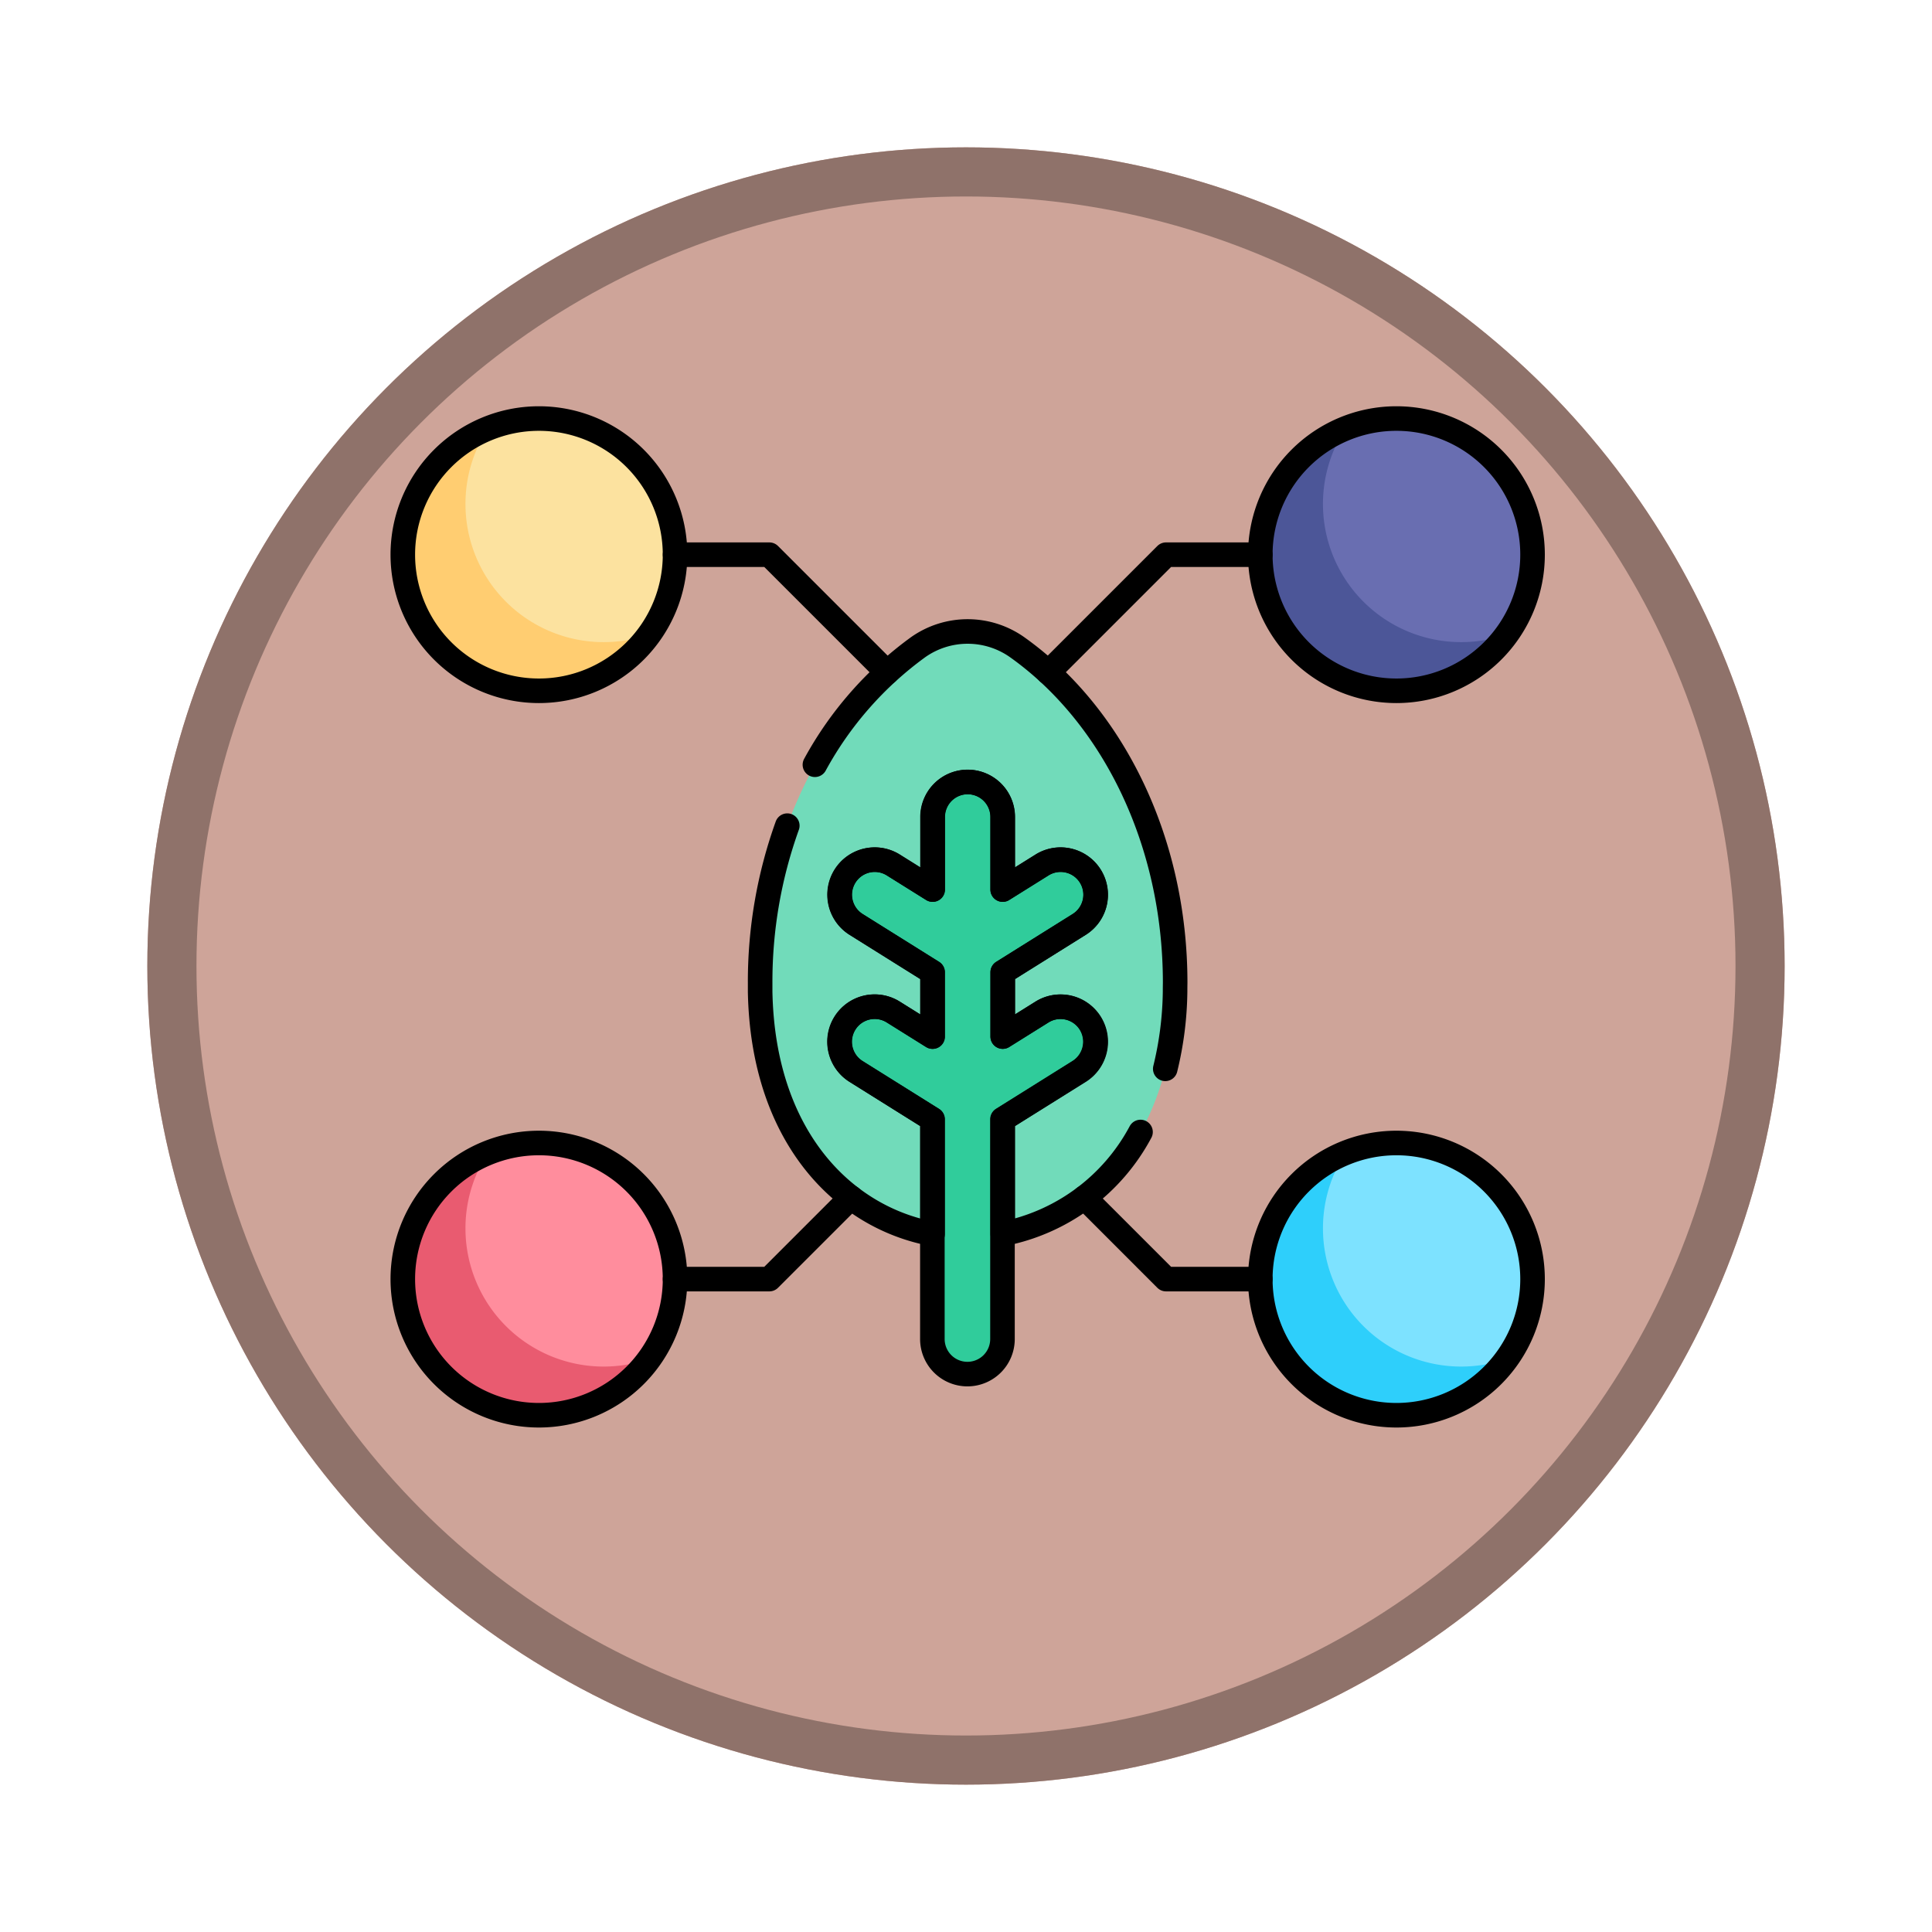 <svg xmlns="http://www.w3.org/2000/svg" xmlns:xlink="http://www.w3.org/1999/xlink" width="118" height="118" viewBox="0 0 118 118">
  <defs>
    <filter id="Elipse_12115" x="0" y="0" width="118" height="118" filterUnits="userSpaceOnUse">
      <feOffset dy="3" input="SourceAlpha"/>
      <feGaussianBlur stdDeviation="3" result="blur"/>
      <feFlood flood-opacity="0.161"/>
      <feComposite operator="in" in2="blur"/>
      <feComposite in="SourceGraphic"/>
    </filter>
    <clipPath id="clip-path">
      <path id="path4263" d="M0-682.665H71.083v71.083H0Z" transform="translate(0 682.665)"/>
    </clipPath>
  </defs>
  <g id="Grupo_1197966" data-name="Grupo 1197966" transform="translate(-3566.731 9193.04)">
    <g id="Grupo_1184445" data-name="Grupo 1184445" transform="translate(2766.95 -11736.04)">
      <g transform="matrix(1, 0, 0, 1, 799.78, 2543)" filter="url(#Elipse_12115)">
        <g id="Elipse_12115-2" data-name="Elipse 12115" transform="translate(9 6)" fill="#cea499" stroke="#8f726a" stroke-width="3">
          <circle cx="50" cy="50" r="50" stroke="none"/>
          <circle cx="50" cy="50" r="48.5" fill="none"/>
        </g>
      </g>
    </g>
    <g id="g4257" transform="translate(3590.292 -8489.916)">
      <g id="g4259" transform="translate(0 -682.665)">
        <g id="g4261" clip-path="url(#clip-path)">
          <g id="g4267" transform="translate(22.866 18.109)">
            <path id="path4269" d="M-135.1-8.284a5.241,5.241,0,0,0-6.055,0c-5.769,4.1-9.648,11.743-9.648,20.495q0,.273.005.545c.369,19.99,24.972,19.99,25.341,0q0-.272,0-.545c0-8.752-3.879-16.395-9.648-20.495" transform="translate(150.806 9.247)" fill="#71dbba"/>
          </g>
          <g id="g4271" transform="translate(27.727 27.302)">
            <path id="path4273" d="M-106.27-120.9l-2.4,1.5v-3.928l4.668-2.921a2.141,2.141,0,0,0,.679-2.951,2.141,2.141,0,0,0-2.951-.679l-2.4,1.5v-4.431a2.141,2.141,0,0,0-2.141-2.141,2.141,2.141,0,0,0-2.141,2.141v4.431l-2.4-1.5a2.141,2.141,0,0,0-2.951.679,2.141,2.141,0,0,0,.679,2.951l4.668,2.921v3.928l-2.4-1.5a2.141,2.141,0,0,0-2.951.679,2.141,2.141,0,0,0,.679,2.951l4.668,2.921v13.424a2.141,2.141,0,0,0,2.141,2.141,2.141,2.141,0,0,0,2.141-2.141v-13.424l4.668-2.921a2.141,2.141,0,0,0,.679-2.951,2.141,2.141,0,0,0-2.951-.679" transform="translate(118.622 134.948)" fill="#30cc9b"/>
          </g>
          <g id="g4275" transform="translate(1.041 5.105)">
            <path id="path4277" d="M0-71.529a8.314,8.314,0,0,1,8.314-8.314,8.314,8.314,0,0,1,8.314,8.314,8.314,8.314,0,0,1-8.314,8.314A8.314,8.314,0,0,1,0-71.529" transform="translate(0 79.842)" fill="#fce29f"/>
          </g>
          <g id="g4279" transform="translate(53.414 49.351)">
            <path id="path4281" d="M-143.06-71.53a8.314,8.314,0,0,1-8.314,8.314,8.314,8.314,0,0,1-8.314-8.314,8.314,8.314,0,0,1,8.314-8.314,8.314,8.314,0,0,1,8.314,8.314" transform="translate(159.688 79.844)" fill="#7de2ff"/>
          </g>
          <g id="g4283" transform="translate(1.041 49.351)">
            <path id="path4285" d="M0-71.53a8.314,8.314,0,0,0,8.314,8.314,8.314,8.314,0,0,0,8.314-8.314,8.314,8.314,0,0,0-8.314-8.314A8.314,8.314,0,0,0,0-71.53" transform="translate(0 79.844)" fill="#ff8d9d"/>
          </g>
          <g id="g4287" transform="translate(53.414 5.105)">
            <path id="path4289" d="M-143.06-71.529a8.314,8.314,0,0,0-8.314-8.314,8.314,8.314,0,0,0-8.314,8.314,8.314,8.314,0,0,0,8.314,8.314,8.314,8.314,0,0,0,8.314-8.314" transform="translate(159.688 79.842)" fill="#696eb1"/>
          </g>
          <g id="g4291" transform="translate(1.041 5.709)">
            <path id="path4293" d="M-105.522-112.285a8.437,8.437,0,0,1-8.437-8.437,8.394,8.394,0,0,1,1.375-4.614,8.315,8.315,0,0,0-5.2,7.71,8.314,8.314,0,0,0,8.314,8.314,8.3,8.3,0,0,0,6.738-3.446,8.42,8.42,0,0,1-2.787.473" transform="translate(117.786 125.336)" fill="#ffcd71"/>
          </g>
          <g id="g4295" transform="translate(1.041 49.955)">
            <path id="path4297" d="M-105.522-112.285a8.437,8.437,0,0,1-8.437-8.437,8.394,8.394,0,0,1,1.375-4.614,8.315,8.315,0,0,0-5.2,7.71,8.314,8.314,0,0,0,8.314,8.314,8.3,8.3,0,0,0,6.738-3.446,8.42,8.42,0,0,1-2.787.473" transform="translate(117.786 125.336)" fill="#e95b70"/>
          </g>
          <g id="g4299" transform="translate(53.414 49.955)">
            <path id="path4301" d="M-105.522-112.285a8.437,8.437,0,0,1-8.437-8.437,8.4,8.4,0,0,1,1.375-4.614,8.315,8.315,0,0,0-5.2,7.71,8.314,8.314,0,0,0,8.314,8.314,8.3,8.3,0,0,0,6.738-3.446,8.42,8.42,0,0,1-2.787.473" transform="translate(117.786 125.336)" fill="#2ecffb"/>
          </g>
          <g id="g4303" transform="translate(53.414 5.709)">
            <path id="path4305" d="M-105.522-112.285a8.437,8.437,0,0,1-8.437-8.437,8.4,8.4,0,0,1,1.375-4.614,8.315,8.315,0,0,0-5.2,7.71,8.314,8.314,0,0,0,8.314,8.314,8.3,8.3,0,0,0,6.738-3.446,8.42,8.42,0,0,1-2.787.473" transform="translate(117.786 125.336)" fill="#4c5698"/>
          </g>
          <g id="g4307" transform="translate(17.669 13.419)">
            <path id="path4309" d="M-111.408-61.864l-7.19-7.19h-5.758" transform="translate(124.357 69.054)" fill="none" stroke="#000" stroke-linecap="round" stroke-linejoin="round" stroke-miterlimit="10" stroke-width="1.5"/>
          </g>
          <g id="g4311" transform="translate(1.041 5.105)">
            <path id="path4313" d="M0-71.529a8.314,8.314,0,0,1,8.314-8.314,8.314,8.314,0,0,1,8.314,8.314,8.314,8.314,0,0,1-8.314,8.314A8.314,8.314,0,0,1,0-71.529Z" transform="translate(0 79.842)" fill="none" stroke="#000" stroke-linecap="round" stroke-linejoin="round" stroke-miterlimit="10" stroke-width="1.5"/>
          </g>
          <g id="g4315" transform="translate(42.674 52.683)">
            <path id="path4317" d="M0,0,4.982,4.982H10.74" fill="none" stroke="#000" stroke-linecap="round" stroke-linejoin="round" stroke-miterlimit="10" stroke-width="1.5"/>
          </g>
          <g id="g4319" transform="translate(53.414 49.351)">
            <path id="path4321" d="M-143.06-71.53a8.314,8.314,0,0,1-8.314,8.314,8.314,8.314,0,0,1-8.314-8.314,8.314,8.314,0,0,1,8.314-8.314A8.314,8.314,0,0,1-143.06-71.53Z" transform="translate(159.688 79.844)" fill="none" stroke="#000" stroke-linecap="round" stroke-linejoin="round" stroke-miterlimit="10" stroke-width="1.5"/>
          </g>
          <g id="g4323" transform="translate(17.669 52.683)">
            <path id="path4325" d="M-92.405,0l-4.982,4.982h-5.758" transform="translate(103.145)" fill="none" stroke="#000" stroke-linecap="round" stroke-linejoin="round" stroke-miterlimit="10" stroke-width="1.5"/>
          </g>
          <g id="g4327" transform="translate(1.041 49.351)">
            <path id="path4329" d="M0-71.53a8.314,8.314,0,0,0,8.314,8.314,8.314,8.314,0,0,0,8.314-8.314,8.314,8.314,0,0,0-8.314-8.314A8.314,8.314,0,0,0,0-71.53Z" transform="translate(0 79.844)" fill="none" stroke="#000" stroke-linecap="round" stroke-linejoin="round" stroke-miterlimit="10" stroke-width="1.5"/>
          </g>
          <g id="g4331" transform="translate(40.466 13.419)">
            <path id="path4333" d="M0-61.864l7.19-7.19h5.758" transform="translate(0 69.054)" fill="none" stroke="#000" stroke-linecap="round" stroke-linejoin="round" stroke-miterlimit="10" stroke-width="1.5"/>
          </g>
          <g id="g4335" transform="translate(53.414 5.105)">
            <path id="path4337" d="M-143.06-71.529a8.314,8.314,0,0,0-8.314-8.314,8.314,8.314,0,0,0-8.314,8.314,8.314,8.314,0,0,0,8.314,8.314A8.314,8.314,0,0,0-143.06-71.529Z" transform="translate(159.688 79.842)" fill="none" stroke="#000" stroke-linecap="round" stroke-linejoin="round" stroke-miterlimit="10" stroke-width="1.5"/>
          </g>
          <g id="g4339" transform="translate(22.866 27.302)">
            <path id="path4341" d="M-14.262-22.946a28.156,28.156,0,0,0-1.658,9.6q0,.273,0,.545C-15.752-3.956-10.841.975-5.386,1.99v-7l-4.668-2.921a2.141,2.141,0,0,1-.679-2.951,2.141,2.141,0,0,1,2.951-.679l2.4,1.5V-13.99l-4.668-2.921a2.141,2.141,0,0,1-.679-2.951,2.141,2.141,0,0,1,2.951-.679l2.4,1.5v-4.431a2.141,2.141,0,0,1,2.141-2.141A2.141,2.141,0,0,1-1.1-23.472v4.431l2.4-1.5a2.141,2.141,0,0,1,2.951.679,2.141,2.141,0,0,1-.679,2.951L-1.1-13.99v3.928l2.4-1.5a2.141,2.141,0,0,1,2.951.679,2.141,2.141,0,0,1-.679,2.951L-1.1-5.011v7A12.176,12.176,0,0,0,7.312-4.235" transform="translate(15.92 25.613)" fill="none" stroke="#000" stroke-linecap="round" stroke-linejoin="round" stroke-miterlimit="10" stroke-width="1.5"/>
          </g>
          <g id="g4343" transform="translate(26.214 18.109)">
            <path id="path4345" d="M-184.073-229.82a20.786,20.786,0,0,0,.6-4.709q0-.272.005-.545c0-8.752-3.879-16.395-9.648-20.495a5.241,5.241,0,0,0-6.055,0,21.7,21.7,0,0,0-6.3,7.177" transform="translate(205.468 256.532)" fill="none" stroke="#000" stroke-linecap="round" stroke-linejoin="round" stroke-miterlimit="10" stroke-width="1.5"/>
          </g>
          <g id="g4347" transform="translate(27.727 27.302)">
            <path id="path4349" d="M-106.27-120.9l-2.4,1.5v-3.928l4.668-2.921a2.141,2.141,0,0,0,.679-2.951,2.141,2.141,0,0,0-2.951-.679l-2.4,1.5v-4.431a2.141,2.141,0,0,0-2.141-2.141,2.141,2.141,0,0,0-2.141,2.141v4.431l-2.4-1.5a2.141,2.141,0,0,0-2.951.679,2.141,2.141,0,0,0,.679,2.951l4.668,2.921v3.928l-2.4-1.5a2.141,2.141,0,0,0-2.951.679,2.141,2.141,0,0,0,.679,2.951l4.668,2.921v13.424a2.141,2.141,0,0,0,2.141,2.141,2.141,2.141,0,0,0,2.141-2.141v-13.424l4.668-2.921a2.141,2.141,0,0,0,.679-2.951A2.141,2.141,0,0,0-106.27-120.9Z" transform="translate(118.622 134.948)" fill="none" stroke="#000" stroke-linecap="round" stroke-linejoin="round" stroke-miterlimit="10" stroke-width="1.5"/>
          </g>
        </g>
      </g>
    </g>
  </g>
</svg>
